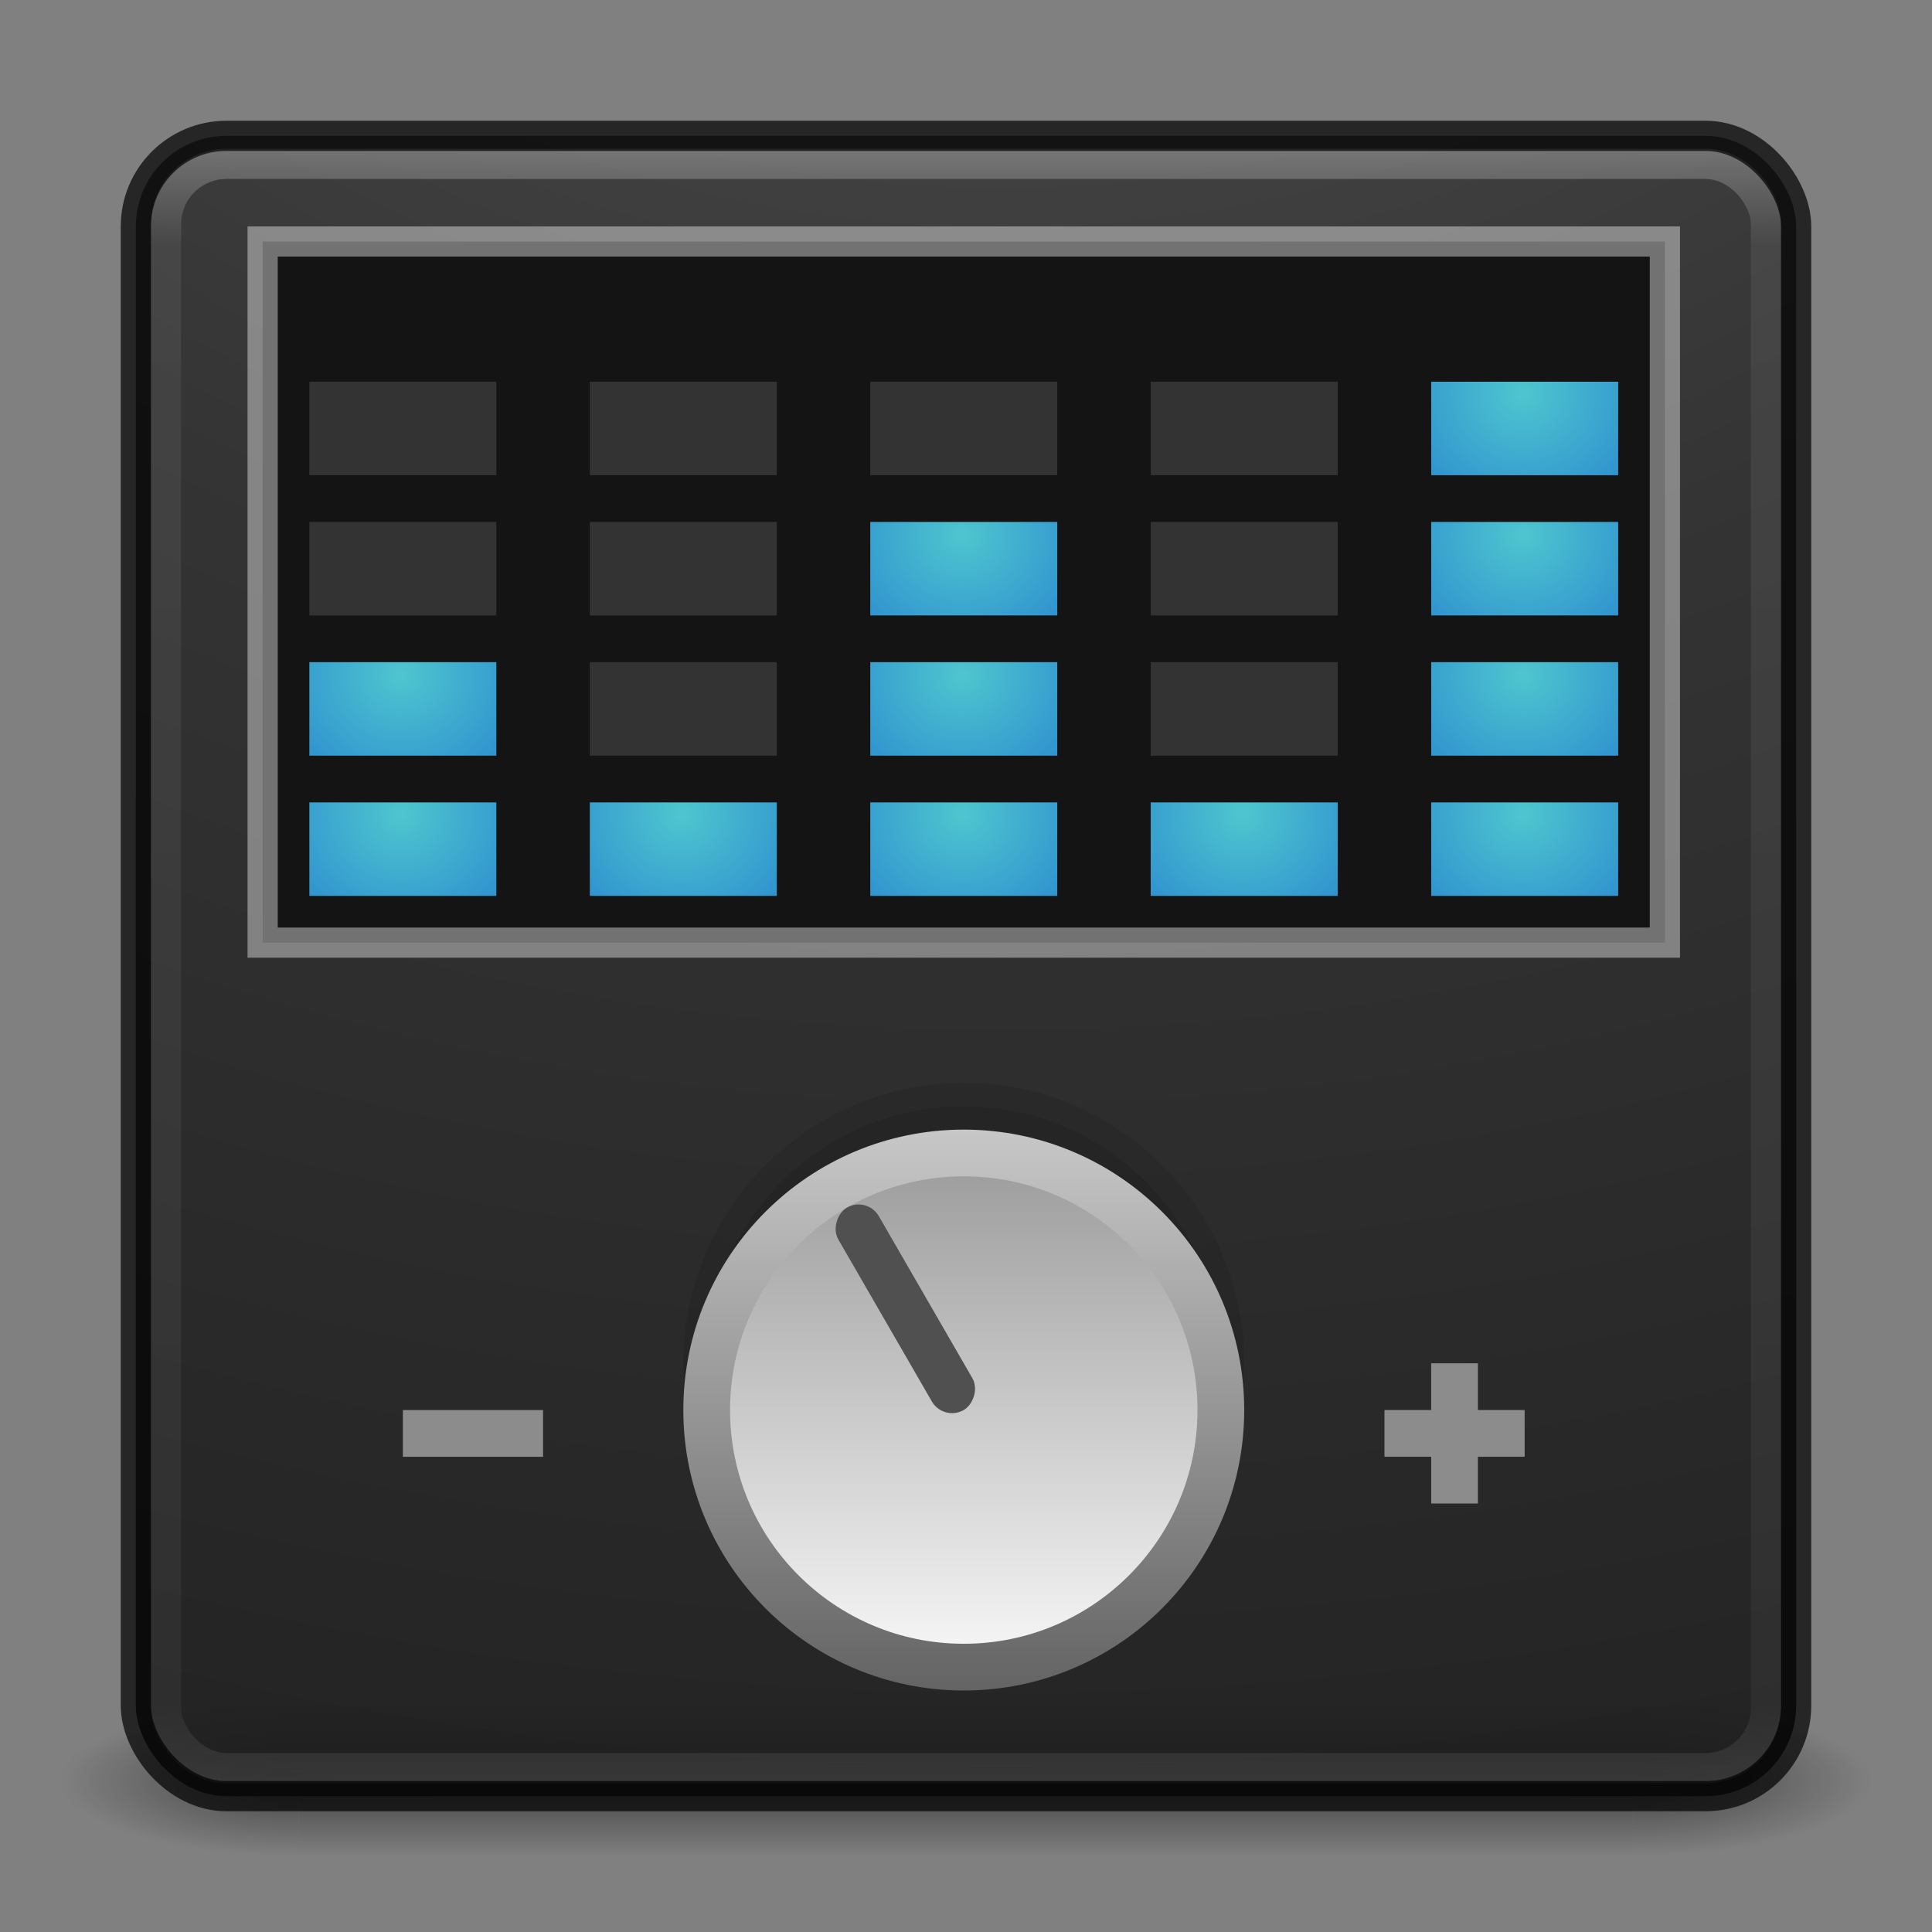 <?xml version="1.0" encoding="UTF-8" standalone="no"?>
<!-- Created with Inkscape (http://www.inkscape.org/) -->

<svg
   xmlns:dc="http://purl.org/dc/elements/1.1/"
   xmlns:cc="http://creativecommons.org/ns#"
   xmlns:rdf="http://www.w3.org/1999/02/22-rdf-syntax-ns#"
   xmlns:svg="http://www.w3.org/2000/svg"
   xmlns="http://www.w3.org/2000/svg"
   xmlns:xlink="http://www.w3.org/1999/xlink"
   xmlns:sodipodi="http://sodipodi.sourceforge.net/DTD/sodipodi-0.dtd"
   xmlns:inkscape="http://www.inkscape.org/namespaces/inkscape"
   version="1.1"
   width="64"
   height="64"
   id="svg4161"
   inkscape:version="0.91 r"
   sodipodi:docname="xterm.svg">
  <rect width="100%" height="100%" fill="#808080" stroke="none"/>
  <sodipodi:namedview
     pagecolor="#ffffff"
     bordercolor="#666666"
     borderopacity="1"
     objecttolerance="10"
     gridtolerance="10"
     guidetolerance="10"
     inkscape:pageopacity="0"
     inkscape:pageshadow="2"
     inkscape:window-width="1855"
     inkscape:window-height="1056"
     id="namedview45"
     showgrid="true"
     inkscape:zoom="16.139131"
     inkscape:cx="32.000054"
     inkscape:cy="31.249999"
     inkscape:window-x="65"
     inkscape:window-y="24"
     inkscape:window-maximized="1"
     inkscape:current-layer="layer1">
    <inkscape:grid
       type="xygrid"
       id="grid4304" />
  </sodipodi:namedview>
  <defs
     id="defs4163">
    <linearGradient
       x1="20"
       y1="26"
       x2="20"
       y2="13"
       id="linearGradient4069"
       xlink:href="#linearGradient3680-6-6-6-3-7-1"
       gradientUnits="userSpaceOnUse"
       gradientTransform="matrix(1.327,0,0,1.327,-0.399,-0.232)" />
    <linearGradient
       id="linearGradient3680-6-6-6-3-7-1">
      <stop
         id="stop3682-4-6-1-3-7-7"
         style="stop-color:#dcdcdc;stop-opacity:1"
         offset="0" />
      <stop
         id="stop3684-8-5-8-0-2-6"
         style="stop-color:#ffffff;stop-opacity:1"
         offset="1" />
    </linearGradient>
    <linearGradient
       x1="24"
       y1="5"
       x2="24"
       y2="43"
       id="linearGradient3180"
       xlink:href="#linearGradient3924-2-2-5-8"
       gradientUnits="userSpaceOnUse"
       gradientTransform="matrix(1.432,0,0,1.436,-2.378,-2.471)" />
    <linearGradient
       id="linearGradient3924-2-2-5-8">
      <stop
         id="stop3926-9-4-9-6"
         style="stop-color:#ffffff;stop-opacity:1"
         offset="0" />
      <stop
         id="stop3928-9-8-6-5"
         style="stop-color:#ffffff;stop-opacity:0.235"
         offset="0.063" />
      <stop
         id="stop3930-3-5-1-7"
         style="stop-color:#ffffff;stop-opacity:0.157"
         offset="0.951" />
      <stop
         id="stop3932-8-0-4-8"
         style="stop-color:#ffffff;stop-opacity:0.392"
         offset="1" />
    </linearGradient>
    <radialGradient
       cx="7.118"
       cy="9.957"
       r="12.672"
       fx="7.118"
       fy="9.957"
       id="radialGradient3988-3"
       xlink:href="#linearGradient2867-449-88-871-390-598-476-591-434-148-57-177-8-3-3-6-4-8-8-8-5-7"
       gradientUnits="userSpaceOnUse"
       gradientTransform="matrix(0,12.89,-15.825,0,190.742,-113.098)" />
    <linearGradient
       id="linearGradient2867-449-88-871-390-598-476-591-434-148-57-177-8-3-3-6-4-8-8-8-5-7">
      <stop
         id="stop3750-1-0-7-6-6-1-3-9-3-9"
         style="stop-color:#505050;stop-opacity:1"
         offset="0" />
      <stop
         id="stop3752-3-7-4-0-32-8-923-0-7-0"
         style="stop-color:#2b2b2b;stop-opacity:1"
         offset="0.262" />
      <stop
         id="stop3754-1-8-5-2-7-6-7-1-9-1"
         style="stop-color:#0a0a0a;stop-opacity:1"
         offset="0.705" />
      <stop
         id="stop3756-1-6-2-6-6-1-96-6-0-1"
         style="stop-color:#000000;stop-opacity:1"
         offset="1" />
    </linearGradient>
    <radialGradient
       cx="4.993"
       cy="43.5"
       r="2.5"
       fx="4.993"
       fy="43.5"
       id="radialGradient3337-2-2"
       xlink:href="#linearGradient3688-166-749-4-0-3-8"
       gradientUnits="userSpaceOnUse"
       gradientTransform="matrix(2.004,0,0,1.4,27.988,-17.4)" />
    <linearGradient
       id="linearGradient3688-166-749-4-0-3-8">
      <stop
         id="stop2883-4-0-1-8"
         style="stop-color:#181818;stop-opacity:1"
         offset="0" />
      <stop
         id="stop2885-9-2-9-6"
         style="stop-color:#181818;stop-opacity:0"
         offset="1" />
    </linearGradient>
    <radialGradient
       cx="4.993"
       cy="43.5"
       r="2.5"
       fx="4.993"
       fy="43.5"
       id="radialGradient3339-1-4"
       xlink:href="#linearGradient3688-464-309-9-2-4-2"
       gradientUnits="userSpaceOnUse"
       gradientTransform="matrix(2.004,0,0,1.4,-20.012,-104.4)" />
    <linearGradient
       id="linearGradient3688-464-309-9-2-4-2">
      <stop
         id="stop2889-7-9-6-9"
         style="stop-color:#181818;stop-opacity:1"
         offset="0" />
      <stop
         id="stop2891-6-6-1-7"
         style="stop-color:#181818;stop-opacity:0"
         offset="1" />
    </linearGradient>
    <linearGradient
       id="linearGradient3702-501-757-8-4-1-1">
      <stop
         id="stop2895-8-9-9-1"
         style="stop-color:#181818;stop-opacity:0"
         offset="0" />
      <stop
         id="stop2897-7-8-7-7"
         style="stop-color:#181818;stop-opacity:1"
         offset="0.5" />
      <stop
         id="stop2899-4-5-1-5"
         style="stop-color:#181818;stop-opacity:0"
         offset="1" />
    </linearGradient>
    <linearGradient
       x1="25.058"
       y1="47.028"
       x2="25.058"
       y2="39.999"
       id="linearGradient4159"
       xlink:href="#linearGradient3702-501-757-8-4-1-1"
       gradientUnits="userSpaceOnUse" />
    <linearGradient
       gradientTransform="matrix(1.449,0,0,1.449,-4.764,-5.483)"
       inkscape:collect="always"
       xlink:href="#linearGradient4164"
       id="linearGradient4170"
       x1="25.784"
       y1="42.832"
       x2="25.784"
       y2="29.506"
       gradientUnits="userSpaceOnUse" />
    <linearGradient
       id="linearGradient4164">
      <stop
         style="stop-color:#ffffff;stop-opacity:1;"
         offset="0"
         id="stop4166" />
      <stop
         style="stop-color:#969696;stop-opacity:1;"
         offset="1"
         id="stop4168" />
    </linearGradient>
    <linearGradient
       gradientTransform="matrix(1.449,0,0,1.449,-4.764,-5.483)"
       inkscape:collect="always"
       xlink:href="#linearGradient4172"
       id="linearGradient4178"
       x1="21.178"
       y1="29.506"
       x2="21.178"
       y2="42.409"
       gradientUnits="userSpaceOnUse" />
    <linearGradient
       id="linearGradient4172">
      <stop
         style="stop-color:#c8c8c8;stop-opacity:1;"
         offset="0"
         id="stop4174" />
      <stop
         style="stop-color:#646464;stop-opacity:1;"
         offset="1"
         id="stop4176" />
    </linearGradient>
    <radialGradient
       inkscape:collect="always"
       xlink:href="#linearGradient4114"
       id="radialGradient4160"
       gradientUnits="userSpaceOnUse"
       gradientTransform="matrix(-2.0036803e-8,2.141,-2.276,-2.1293184e-8,99.458,-12.575)"
       cx="11.969"
       cy="21.531"
       fx="11.969"
       fy="21.531"
       r="2" />
    <linearGradient
       id="linearGradient4114">
      <stop
         style="stop-color:#4ec6cf;stop-opacity:1;"
         offset="0"
         id="stop4116" />
      <stop
         style="stop-color:#2e8fcf;stop-opacity:1;"
         offset="1"
         id="stop4118" />
    </linearGradient>
    <radialGradient
       inkscape:collect="always"
       xlink:href="#linearGradient4114"
       id="radialGradient4156"
       gradientUnits="userSpaceOnUse"
       gradientTransform="matrix(-2.0036803e-8,2.141,-2.276,-2.1293184e-8,99.458,-7.929)"
       cx="11.969"
       cy="21.531"
       fx="11.969"
       fy="21.531"
       r="2" />
    <radialGradient
       inkscape:collect="always"
       xlink:href="#linearGradient4114"
       id="radialGradient4152"
       gradientUnits="userSpaceOnUse"
       gradientTransform="matrix(-2.0036803e-8,2.141,-2.276,-2.1293184e-8,99.458,-3.284)"
       cx="11.969"
       cy="21.531"
       fx="11.969"
       fy="21.531"
       r="2" />
    <radialGradient
       inkscape:collect="always"
       xlink:href="#linearGradient4114"
       id="radialGradient4148"
       gradientUnits="userSpaceOnUse"
       gradientTransform="matrix(-2.0036803e-8,2.141,-2.276,-2.1293184e-8,62.297,-3.284)"
       cx="11.969"
       cy="21.531"
       fx="11.969"
       fy="21.531"
       r="2" />
    <radialGradient
       inkscape:collect="always"
       xlink:href="#linearGradient4114"
       id="radialGradient4144"
       gradientUnits="userSpaceOnUse"
       gradientTransform="matrix(-2.0036803e-8,2.141,-2.276,-2.1293184e-8,80.878,-7.929)"
       cx="11.969"
       cy="21.531"
       fx="11.969"
       fy="21.531"
       r="2" />
    <radialGradient
       inkscape:collect="always"
       xlink:href="#linearGradient4114"
       id="radialGradient4140"
       gradientUnits="userSpaceOnUse"
       gradientTransform="matrix(-2.0036803e-8,2.141,-2.276,-2.1293184e-8,80.878,-3.284)"
       cx="11.969"
       cy="21.531"
       fx="11.969"
       fy="21.531"
       r="2" />
    <radialGradient
       inkscape:collect="always"
       xlink:href="#linearGradient4114"
       id="radialGradient4136"
       gradientUnits="userSpaceOnUse"
       gradientTransform="matrix(-2.0036803e-8,2.141,-2.276,-2.1293184e-8,99.458,1.361)"
       cx="11.969"
       cy="21.531"
       fx="11.969"
       fy="21.531"
       r="2" />
    <radialGradient
       inkscape:collect="always"
       xlink:href="#linearGradient4114"
       id="radialGradient4132"
       gradientUnits="userSpaceOnUse"
       gradientTransform="matrix(-2.0036803e-8,2.141,-2.276,-2.1293184e-8,90.168,1.361)"
       cx="11.969"
       cy="21.531"
       fx="11.969"
       fy="21.531"
       r="2" />
    <radialGradient
       inkscape:collect="always"
       xlink:href="#linearGradient4114"
       id="radialGradient4128"
       gradientUnits="userSpaceOnUse"
       gradientTransform="matrix(-2.0036803e-8,2.141,-2.276,-2.1293184e-8,80.878,1.361)"
       cx="11.969"
       cy="21.531"
       fx="11.969"
       fy="21.531"
       r="2" />
    <radialGradient
       inkscape:collect="always"
       xlink:href="#linearGradient4114"
       id="radialGradient4124"
       gradientUnits="userSpaceOnUse"
       gradientTransform="matrix(-2.0036803e-8,2.141,-2.276,-2.1293184e-8,71.587,1.361)"
       cx="11.969"
       cy="21.531"
       fx="11.969"
       fy="21.531"
       r="2" />
    <radialGradient
       inkscape:collect="always"
       xlink:href="#linearGradient4114"
       id="radialGradient4120"
       cx="11.969"
       cy="21.531"
       fx="11.969"
       fy="21.531"
       r="2"
       gradientTransform="matrix(-2.0036803e-8,2.141,-2.276,-2.1293184e-8,62.297,1.361)"
       gradientUnits="userSpaceOnUse" />
  </defs>
  <g
     id="layer1">
    <g
       transform="matrix(1.579,0,0,0.714,-5.895,27.929)"
       id="g3712-8-2-4-4"
       style="opacity:0.6">
      <rect
         width="5"
         height="7"
         x="38"
         y="40"
         id="rect2801-5-5-7-9"
         style="fill:url(#radialGradient3337-2-2);fill-opacity:1;stroke:none" />
      <rect
         width="5"
         height="7"
         x="-10"
         y="-47"
         transform="scale(-1,-1)"
         id="rect3696-3-0-3-7"
         style="fill:url(#radialGradient3339-1-4);fill-opacity:1;stroke:none" />
      <rect
         width="28"
         height="7"
         x="10"
         y="40"
         id="rect3700-5-6-8-4"
         style="fill:url(#linearGradient4159);fill-opacity:1;stroke:none" />
    </g>
    <rect
       width="55"
       height="55"
       rx="3"
       ry="3"
       x="4.5"
       y="4.5"
       id="rect5505-21-3-8-5-2"
       style="opacity:0.9;color:#000000;fill:url(#radialGradient3988-3);fill-opacity:1;fill-rule:nonzero;stroke:none;stroke-width:1;marker:none;visibility:visible;display:inline;overflow:visible;enable-background:accumulate" />
    <rect
       width="53"
       height="53.142"
       rx="2"
       ry="2"
       x="5.5"
       y="5.429"
       id="rect6741-5-0-2-3"
       style="opacity:0.3;fill:none;stroke:url(#linearGradient3180);stroke-width:1;stroke-linecap:round;stroke-linejoin:round;stroke-miterlimit:4;stroke-opacity:1;stroke-dasharray:none;stroke-dashoffset:0" />
    <rect
       width="55"
       height="55"
       rx="3"
       ry="3"
       x="4.5"
       y="4.5"
       id="rect5505-21-3-8-9-1-1"
       style="opacity:0.7;color:#000000;fill:none;stroke:#000000;stroke-width:1;stroke-linecap:round;stroke-linejoin:round;stroke-miterlimit:4;stroke-opacity:1;stroke-dasharray:none;stroke-dashoffset:0;marker:none;visibility:visible;display:inline;overflow:visible;enable-background:accumulate" />
    <circle
       r="8.516"
       cy="45.161"
       cx="31.926"
       id="path4205"
       style="opacity:0.1;fill:#000000;fill-opacity:1;fill-rule:nonzero;stroke:#000000;stroke-width:1.548;stroke-miterlimit:4;stroke-dasharray:none;stroke-opacity:1" />
    <rect
       style="fill:#141414;fill-opacity:1;fill-rule:nonzero;stroke:none"
       id="rect3275"
       width="46.452"
       height="23.226"
       x="8.7"
       y="8" />
    <rect
       style="fill:url(#radialGradient4120);fill-opacity:1;fill-rule:nonzero;stroke:none"
       id="rect4045"
       width="6.194"
       height="3.097"
       x="10.248"
       y="26.581" />
    <rect
       style="fill:#333333;fill-opacity:1;fill-rule:nonzero;stroke:none"
       id="rect4057"
       width="6.194"
       height="3.097"
       x="19.539"
       y="21.935" />
    <rect
       style="fill:#333333;fill-opacity:1;fill-rule:nonzero;stroke:none"
       id="rect4061"
       width="6.194"
       height="3.097"
       x="38.119"
       y="21.935" />
    <rect
       style="fill:#333333;fill-opacity:1;fill-rule:nonzero;stroke:none"
       id="rect4065"
       width="6.194"
       height="3.097"
       x="10.248"
       y="17.29" />
    <rect
       y="17.29"
       x="19.539"
       height="3.097"
       width="6.194"
       id="rect4067"
       style="fill:#333333;fill-opacity:1;fill-rule:nonzero;stroke:none" />
    <rect
       y="17.29"
       x="38.119"
       height="3.097"
       width="6.194"
       id="rect4071"
       style="fill:#333333;fill-opacity:1;fill-rule:nonzero;stroke:none" />
    <rect
       y="12.645"
       x="10.248"
       height="3.097"
       width="6.194"
       id="rect4075"
       style="fill:#333333;fill-opacity:1;fill-rule:nonzero;stroke:none" />
    <rect
       style="fill:#333333;fill-opacity:1;fill-rule:nonzero;stroke:none"
       id="rect4077"
       width="6.194"
       height="3.097"
       x="19.539"
       y="12.645" />
    <rect
       y="12.645"
       x="28.829"
       height="3.097"
       width="6.194"
       id="rect4079"
       style="fill:#333333;fill-opacity:1;fill-rule:nonzero;stroke:none" />
    <rect
       style="fill:#333333;fill-opacity:1;fill-rule:nonzero;stroke:none"
       id="rect4081"
       width="6.194"
       height="3.097"
       x="38.119"
       y="12.645" />
    <rect
       y="26.581"
       x="19.539"
       height="3.097"
       width="6.194"
       id="rect4122"
       style="fill:url(#radialGradient4124);fill-opacity:1;fill-rule:nonzero;stroke:none" />
    <rect
       y="26.581"
       x="28.829"
       height="3.097"
       width="6.194"
       id="rect4126"
       style="fill:url(#radialGradient4128);fill-opacity:1;fill-rule:nonzero;stroke:none" />
    <rect
       y="26.581"
       x="38.119"
       height="3.097"
       width="6.194"
       id="rect4130"
       style="fill:url(#radialGradient4132);fill-opacity:1;fill-rule:nonzero;stroke:none" />
    <rect
       y="26.581"
       x="47.41"
       height="3.097"
       width="6.194"
       id="rect4134"
       style="fill:url(#radialGradient4136);fill-opacity:1;fill-rule:nonzero;stroke:none" />
    <rect
       style="fill:url(#radialGradient4140);fill-opacity:1;fill-rule:nonzero;stroke:none"
       id="rect4138"
       width="6.194"
       height="3.097"
       x="28.829"
       y="21.935" />
    <rect
       style="fill:url(#radialGradient4144);fill-opacity:1;fill-rule:nonzero;stroke:none"
       id="rect4142"
       width="6.194"
       height="3.097"
       x="28.829"
       y="17.29" />
    <rect
       y="21.935"
       x="10.248"
       height="3.097"
       width="6.194"
       id="rect4146"
       style="fill:url(#radialGradient4148);fill-opacity:1;fill-rule:nonzero;stroke:none" />
    <rect
       style="fill:url(#radialGradient4152);fill-opacity:1;fill-rule:nonzero;stroke:none"
       id="rect4150"
       width="6.194"
       height="3.097"
       x="47.41"
       y="21.935" />
    <rect
       style="fill:url(#radialGradient4156);fill-opacity:1;fill-rule:nonzero;stroke:none"
       id="rect4154"
       width="6.194"
       height="3.097"
       x="47.41"
       y="17.29" />
    <rect
       style="fill:url(#radialGradient4160);fill-opacity:1;fill-rule:nonzero;stroke:none"
       id="rect4158"
       width="6.194"
       height="3.097"
       x="47.41"
       y="12.645" />
    <circle
       r="8.516"
       cy="46.71"
       cx="31.926"
       style="opacity:1;fill:url(#linearGradient4170);fill-opacity:1;fill-rule:nonzero;stroke:url(#linearGradient4178);stroke-width:1.548;stroke-miterlimit:4;stroke-dasharray:none;stroke-opacity:1"
       id="path4162" />
    <rect
       style="fill:#8c8c8c;fill-opacity:1;fill-rule:nonzero;stroke:none"
       id="rect4180"
       width="4.645"
       height="1.548"
       x="13.345"
       y="46.71" />
    <path
       inkscape:connector-curvature="0"
       style="fill:#8c8c8c;fill-opacity:1;fill-rule:nonzero;stroke:none"
       d="m 47.41,45.161 0,1.548 -1.548,0 0,1.548 1.548,0 0,1.548 1.548,0 0,-1.548 1.548,0 0,-1.548 -1.548,0 0,-1.548 -1.548,0 z"
       id="rect4187" />
    <rect
       style="fill:#505050;fill-opacity:1;fill-rule:nonzero;stroke:none"
       id="rect4192"
       width="7.742"
       height="1.548"
       x="48.673"
       y="-5.068"
       rx="0.774"
       ry="0.774"
       transform="matrix(0.5,0.866,-0.866,0.5,0,0)"
       inkscape:transform-center-y="-3.3523562"
       inkscape:transform-center-x="1.9354829" />
    <rect
       y="8"
       x="8.7"
       height="23.226"
       width="46.452"
       id="rect4306"
       style="fill:none;fill-opacity:1;fill-rule:nonzero;stroke:#ffffff;stroke-opacity:1;opacity:0.4" />
  </g>
</svg>
